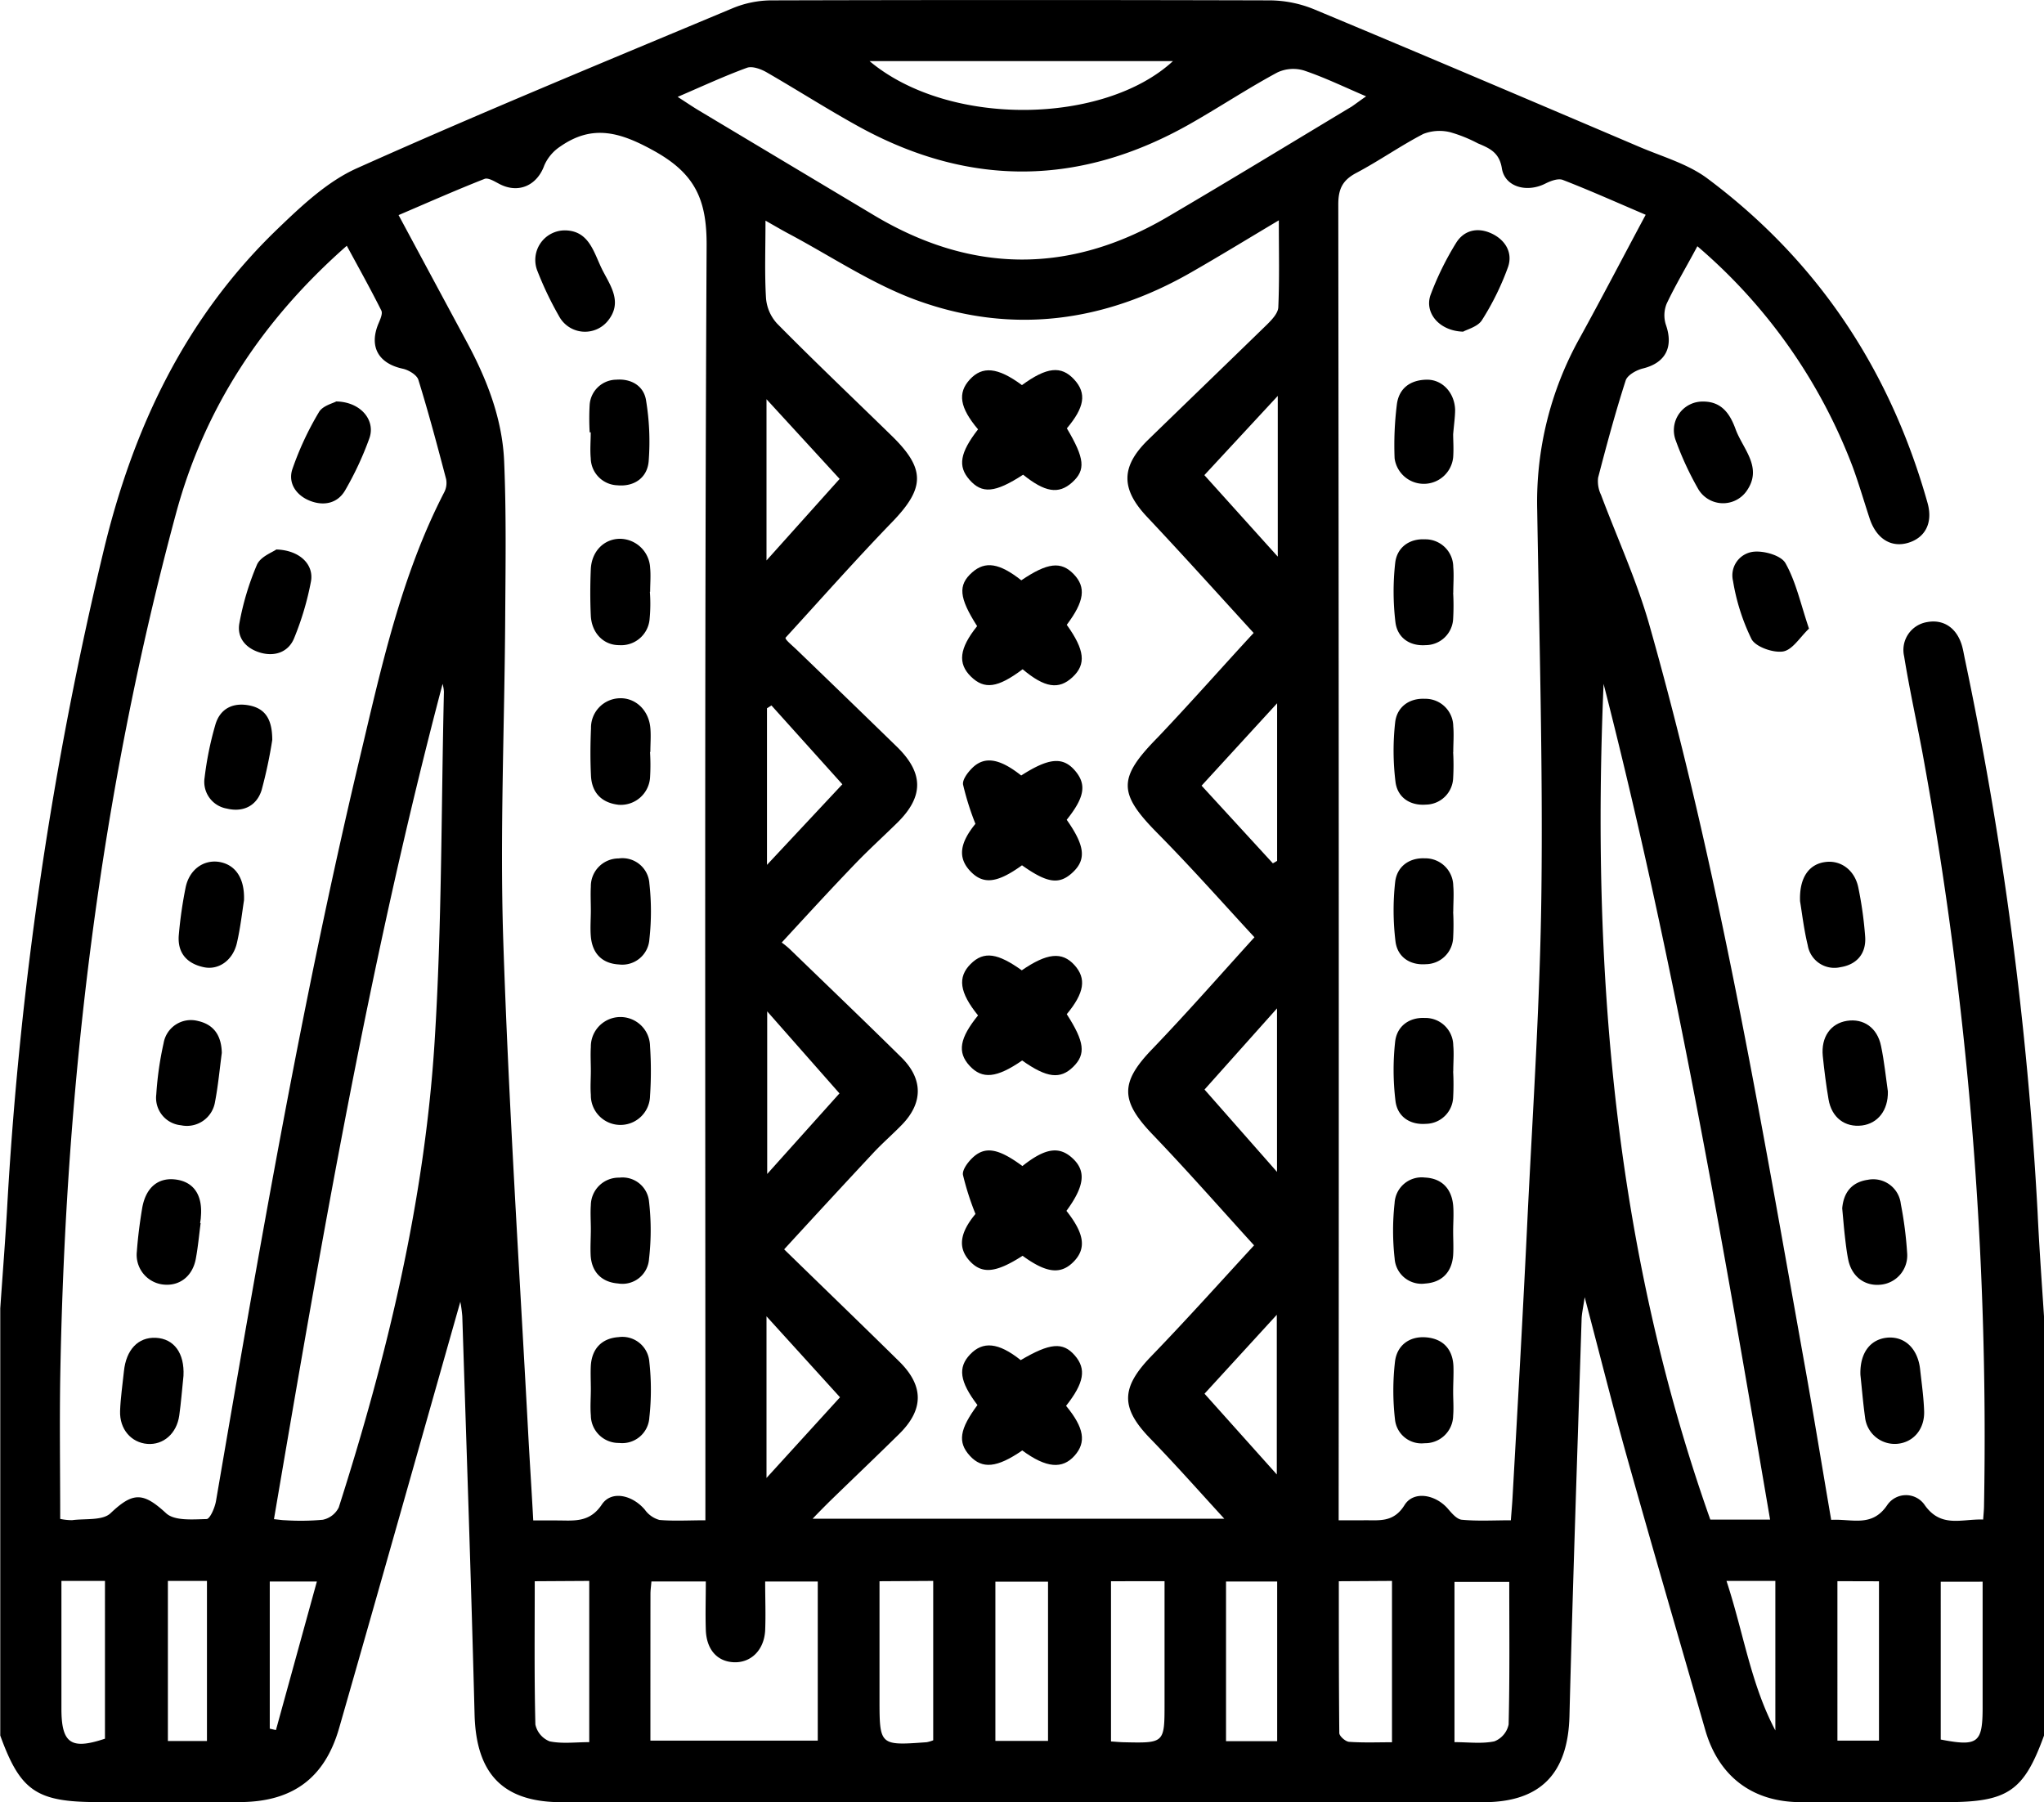 <svg xmlns="http://www.w3.org/2000/svg" viewBox="0 0 384 338.58"><g id="katman_2" data-name="katman 2"><g id="katman_1-2" data-name="katman 1"><path d="M384,247.3v78.76c-3.79,10.44-6.8,12.5-18.33,12.5-9.12,0-18.24,0-27.37,0s-15.45-4.9-17.94-13.56c-4.86-16.91-9.8-33.79-14.55-50.72-2.76-9.8-5.22-19.67-8.1-30.58-.3,2.06-.55,3.1-.58,4.15-.79,24.85-1.65,49.7-2.28,74.55-.28,10.76-5.42,16.16-16.13,16.17H105.49c-11,0-16-5.32-16.33-16.34-.64-25-1.51-50-2.31-74.93a24.53,24.53,0,0,0-.37-2.74C78.87,271.36,71.36,298,63.72,324.62,61,334.12,54.89,338.53,45,338.55c-8.87,0-17.75,0-26.62,0-11.52,0-14.55-2.07-18.33-12.5V245.8c.46-6.71,1-13.42,1.36-20.14A695.9,695.9,0,0,1,19.45,103.53C25,80.38,34.79,59.73,52.05,43.1c4.54-4.37,9.43-9,15-11.49,23.34-10.46,47-20.19,70.6-30.07A19.24,19.24,0,0,1,144.92.07q46.88-.13,93.74,0A22.36,22.36,0,0,1,247,1.8c20.38,8.5,40.7,17.15,61,25.8,4.36,1.86,9.15,3.2,12.86,6,20.71,15.49,34.26,36,41.26,60.88,1.06,3.77-.46,6.55-3.65,7.5s-6-.76-7.26-4.67c-1.05-3.2-2-6.46-3.15-9.6a102,102,0,0,0-29.18-41.45c-2,3.76-4.06,7.18-5.76,10.77a5.79,5.79,0,0,0-.15,4c1.46,4.19-.09,7.15-4.31,8.19-1.23.3-2.92,1.24-3.25,2.26-1.93,6-3.59,12.14-5.18,18.27a5.9,5.9,0,0,0,.55,3.22c3,8,6.63,15.92,9,24.15,13,45.71,20.88,92.5,29.24,139.19,1.74,9.68,3.31,19.39,5,29.22,3.9-.23,7.68,1.49,10.55-2.81a4.26,4.26,0,0,1,6.93-.1c3.09,4.53,7,2.7,11.07,2.85.07-1,.15-1.75.16-2.47a711.8,711.8,0,0,0-11.59-141.72c-1.13-6-2.45-12-3.42-18a5.3,5.3,0,0,1,4.32-6.41c3-.56,5.48,1,6.5,4.27.26.83.39,1.7.57,2.55a682.12,682.12,0,0,1,13.68,103.91C383.09,234.13,383.57,240.71,384,247.3ZM235.52,118.91c-6.13-6.7-13-14.34-20-21.78-4.94-5.22-5-9.43.13-14.46C223.08,75.45,230.55,68.25,238,61c.92-.91,2.1-2.14,2.15-3.27.23-5.21.1-10.42.1-16.34-5.88,3.5-11.16,6.74-16.53,9.81-16.28,9.33-33.57,11.64-51.21,5.31-8.59-3.08-16.38-8.39-24.52-12.7-1.25-.67-2.47-1.39-4.18-2.36,0,5.36-.18,10,.1,14.59A8,8,0,0,0,146,60.8c7,7.09,14.28,14,21.45,21,6.47,6.28,6.34,9.88.14,16.29-6.84,7.07-13.36,14.45-20,21.7-.17.31,1,1.25,2.09,2.28q9.45,9.1,18.86,18.26c5,4.91,5,9.3.11,14.16-2.58,2.54-5.29,5-7.79,7.58-4.67,4.85-9.22,9.81-14,15a15.82,15.82,0,0,1,1.55,1.27c7,6.78,14.05,13.52,21,20.38,4,4,4,8.46.08,12.53-1.74,1.8-3.64,3.44-5.35,5.26-5.6,6-11.14,12-16.88,18.26-.36-.64-.28-.38-.11-.22,7.25,7.07,14.54,14.09,21.75,21.19,4.68,4.59,4.68,9.05.06,13.62-4.36,4.3-8.8,8.52-13.19,12.79-1,1-2,2-3.11,3.17h77.35c-4.35-4.74-9-10-13.85-15-5.69-5.82-5.61-9.6.11-15.52,6.93-7.17,13.58-14.61,19.33-20.84-5.83-6.39-12.33-13.81-19.16-20.93-6-6.29-6-9.72.08-16,6.81-7.1,13.29-14.51,19.15-20.95-5.39-5.81-11.59-12.84-18.17-19.5-7.53-7.6-7.52-10.43.1-18.15C224.05,131.63,230.24,124.6,235.52,118.91Zm-103,166.7V280.5c0-78.13-.17-156.25.23-234.37.05-8.7-2.22-13.55-9.92-17.81-6.36-3.53-11.54-5-17.57-.8a8.19,8.19,0,0,0-3,3.54c-1.34,3.75-4.79,5.35-8.34,3.55-.93-.47-2.18-1.29-2.9-1-5.39,2.12-10.69,4.47-16.14,6.8,4.44,8.26,8.63,16.06,12.83,23.86,3.77,7,6.65,14.38,7,22.34.42,9.85.26,19.73.2,29.6-.12,20-1,40-.38,60,1,30.72,3,61.4,4.65,92.1.3,5.71.68,11.4,1,17.33h4.48c3.13,0,6.09.48,8.41-3,1.8-2.7,5.75-1.78,8.09,1a5,5,0,0,0,2.74,1.91C126.6,285.78,129.34,285.61,132.52,285.61ZM309.17,40.35c-5.46-2.33-10.46-4.57-15.57-6.55-.88-.34-2.29.19-3.28.69-3.47,1.76-7.62.65-8.17-2.88-.48-3-2.35-3.77-4.51-4.68a26.71,26.71,0,0,0-5.19-2.09,8.37,8.37,0,0,0-5.05.32c-4.32,2.24-8.32,5.07-12.62,7.34-2.56,1.36-3.36,3-3.36,5.9q.14,121.5.07,243v4.21c1.93,0,3.29,0,4.65,0,2.88-.05,5.63.52,7.72-2.85,1.71-2.76,5.82-2,8.14.67.73.85,1.69,2,2.64,2.08,2.94.28,5.93.1,9.2.1.13-1.8.27-3.27.34-4.74,1-17.72,2-35.44,2.84-53.16,1-20.09,2.33-40.19,2.56-60.29.28-23.87-.41-47.75-.79-71.62a63.12,63.12,0,0,1,8-32.32C300.94,55.94,304.91,48.3,309.17,40.35Zm-297.86,245a11,11,0,0,0,2.23.24c2.46-.33,5.73.11,7.22-1.3,4.22-4,6.11-4,10.45,0,1.58,1.46,5,1.15,7.59,1.09.64,0,1.57-2.14,1.78-3.4,8-46.62,16-93.26,26.94-139.3,4.07-17.09,7.76-34.35,15.92-50.17A3.81,3.81,0,0,0,83.81,90c-1.64-6.24-3.3-12.48-5.21-18.64-.29-.93-1.82-1.85-2.93-2.09-4.65-1-6.4-4.23-4.52-8.6.31-.73.77-1.77.49-2.33-2-4-4.23-8-6.49-12.17-15.91,14-26.74,30.49-32.09,50.31C18.78,149.36,12.33,203.3,11.33,258,11.17,267.05,11.31,276.14,11.31,285.34Zm40.16.05c1.1.11,1.59.2,2.07.2a45.38,45.38,0,0,0,7.1-.09,4.33,4.33,0,0,0,3-2.31c9.1-28.48,16.1-57.48,18-87.37,1.39-21.91,1.24-43.92,1.76-65.88a7.54,7.54,0,0,0-.25-1.47C69.49,180.15,60.47,232.59,51.47,285.39ZM301.26,128.48c-2.27,53.42,2,106.05,20.05,157h11.23C323.54,232.68,314.52,180.2,301.26,128.48ZM256.65,18.1c-4.12-1.76-7.82-3.56-11.69-4.86a7,7,0,0,0-5,.38c-5.58,3-10.91,6.55-16.45,9.69C203,34.93,182.4,35.21,161.74,24c-6-3.28-11.79-7-17.74-10.43-1.07-.61-2.68-1.2-3.69-.83-4.26,1.56-8.4,3.48-13,5.46,1.56,1,2.68,1.77,3.84,2.47q16.55,9.91,33.11,19.81c18.26,10.9,36.63,11.07,55,.32,11.63-6.82,23.14-13.85,34.7-20.79C254.76,19.46,255.54,18.86,256.65,18.1ZM122.19,327h31.44V297.11h-9.88c0,3.22.12,6.2,0,9.17-.19,3.72-2.67,6.12-5.86,6s-5.17-2.43-5.29-6.08c-.1-3,0-5.94,0-9.1H122.38c-.07.91-.18,1.63-.18,2.35C122.19,308.53,122.19,317.64,122.19,327ZM163.36,11.48c14.93,12.52,44.08,11.93,57,0Zm33.53,315.58V297.14H187v29.92Zm54.63-30c0,9.62,0,19.07.09,28.51,0,.59,1.16,1.61,1.84,1.66,2.69.19,5.4.08,8.06.08V297Zm-42.8,0v30.1c1,.06,1.72.14,2.45.15,7.61.17,7.61.17,7.61-7.32V297.05Zm-43.49,0v22c0,8.89,0,8.89,8.89,8.24a7,7,0,0,0,1.2-.36V297Zm-64.77,0c0,9.25-.1,18.08.12,26.91a4.39,4.39,0,0,0,2.68,3.17c2.35.49,4.88.15,7.44.15V297Zm183.08.13H273.25v30.1c2.61,0,5.14.34,7.49-.15a4.35,4.35,0,0,0,2.68-3.17C283.64,315.11,283.54,306.28,283.54,297.16Zm-43.6,29.92v-30h-9.61v30ZM11.54,297V321c0,6.53,1.8,7.78,8.18,5.64V297Zm333.65.05V327H353V297.07Zm19.41,29.75c7,1.35,7.87.65,7.87-6.06q0-9,0-17.92v-5.67H364.6ZM157.71,205.41,144.13,190v30.55Zm68.58-.72,13.62,15.47V189.44Zm0,57.14L239.87,277V247ZM144,247.29v30.37l13.81-15.16Zm0-142c5.25-5.84,9.86-11,13.74-15.32L144,75Zm96.05-30.91L226.26,89.26l13.79,15.31Zm-95.12,58.15-.84.53v29.42l14.16-15.14Zm94.2,29.66.8-.46V132.12L225.74,147.6ZM31.54,297v30.08h7.34V297Zm292.81,0c3.18,9.65,4.56,19.38,9.18,28.09V297ZM50.68,324.76l1.16.26,7.69-27.91H50.68Z"/><path d="M349.51,258.28c-.13-4.2,1.94-6.82,5.33-7,3.16-.12,5.48,2.2,5.89,6,.29,2.6.66,5.2.75,7.81.12,3.45-2.07,5.94-5.15,6.16a5.61,5.61,0,0,1-5.95-5C350,263.53,349.78,260.79,349.51,258.28Z"/><path d="M346.09,227c.24-2.74,1.58-4.89,4.83-5.36a5.21,5.21,0,0,1,6.18,4.54,71.62,71.62,0,0,1,1.19,9.24,5.51,5.51,0,0,1-5,5.93c-3,.3-5.44-1.54-6.08-4.76-.29-1.47-.46-2.95-.63-4.44S346.27,228.9,346.09,227Z"/><path d="M320,75.44c3.53,0,5.06,2.44,6.06,5.19,1.37,3.76,5.24,7.23,2,11.71a5.41,5.41,0,0,1-9.1-.61,58.57,58.57,0,0,1-4.2-9.14A5.39,5.39,0,0,1,320,75.44Z"/><path d="M339.85,118.1c-1.66,1.56-3.09,4-4.88,4.29s-5.09-.82-5.91-2.31a39.21,39.21,0,0,1-3.48-10.93,4.47,4.47,0,0,1,3.86-5.5c2-.21,5.2.71,6,2.17C337.41,109.32,338.27,113.43,339.85,118.1Z"/><path d="M354.67,205.05c.07,3.57-1.9,6-4.85,6.39-3.22.4-5.72-1.48-6.3-4.92-.46-2.69-.8-5.41-1.08-8.13-.35-3.55,1.47-6.13,4.55-6.61s5.7,1.26,6.4,4.75C354,199.45,354.29,202.43,354.67,205.05Z"/><path d="M338.17,169.31c-.17-4.47,1.71-7,4.79-7.37,2.85-.37,5.47,1.5,6.15,4.77a71.51,71.51,0,0,1,1.29,9.22c.24,3.22-1.58,5.29-4.65,5.77a5.07,5.07,0,0,1-6.14-4.14C338.88,174.55,338.53,171.45,338.17,169.31Z"/><path d="M192.08,219.06c4.3-3.42,6.94-3.78,9.45-1.43s2.27,5.15-1.18,9.85c3.38,4.27,3.78,7.07,1.35,9.55s-5.15,2.13-9.59-1.11c-5,3.21-7.61,3.48-9.91,1s-1.9-5.3,1.06-8.86a52,52,0,0,1-2.35-7.33c-.16-.93.87-2.32,1.71-3.14C185,215.26,187.53,215.7,192.08,219.06Z"/><path d="M192,162.56c-4.72,3.41-7.36,3.67-9.81,1-2.27-2.49-1.86-5.21,1.06-8.79a52,52,0,0,1-2.32-7.36c-.16-.93.88-2.3,1.72-3.13,2.32-2.29,5.18-1.78,9.2,1.41,5.19-3.33,7.83-3.57,10.11-.91s1.71,5.13-1.56,9.23c3.41,4.85,3.71,7.44,1.16,9.85S196.76,165.93,192,162.56Z"/><path d="M183.74,190.76c-3.5-4.32-3.88-7.18-1.38-9.67s5.12-2,9.6,1.2c4.74-3.26,7.56-3.55,9.88-1s1.87,5.26-1.43,9.24c3.34,5.2,3.63,7.51,1.21,9.89s-4.92,2.12-9.59-1.19c-4.81,3.31-7.49,3.57-9.87,1S180.31,195,183.74,190.76Z"/><path d="M183.74,80.66c-3.45-4.09-3.87-6.84-1.54-9.37s5.19-2.35,9.79,1.06c4.65-3.4,7.37-3.7,9.8-1.07s1.93,5.28-1.36,9.19c3.36,5.67,3.57,7.83,1,10.15s-5.15,1.83-9.22-1.44c-5.28,3.43-7.74,3.65-10.11.91C179.92,87.59,180.33,85.07,183.74,80.66Z"/><path d="M192.12,125.73c-4.69,3.52-7.18,3.85-9.71,1.38s-2.19-5.31,1.16-9.48c-3.41-5.34-3.63-7.72-.93-10.1,2.46-2.18,5.14-1.74,9.23,1.49,4.92-3.33,7.46-3.63,9.84-1.16s2,5.13-1.3,9.52c3.39,4.74,3.68,7.41,1.09,9.83S196.27,129.22,192.12,125.73Z"/><path d="M200.28,264.11c3.41,4.13,3.84,6.86,1.58,9.38s-5.26,2.35-9.81-1c-4.73,3.26-7.52,3.55-9.85,1s-1.92-5,1.43-9.53c-3.35-4.41-3.73-7.06-1.36-9.53s5.26-2.28,9.49,1.09c5.5-3.24,7.92-3.45,10.15-.89S203.67,259.81,200.28,264.11Z"/><path d="M111,261c0-1.49-.08-3,0-4.48.22-3.22,2.12-5.11,5.21-5.32a5.08,5.08,0,0,1,5.78,4.67,47.24,47.24,0,0,1,0,10.43,5.1,5.1,0,0,1-5.69,4.78A5.22,5.22,0,0,1,111,265.9C110.86,264.29,111,262.66,111,261Z"/><path d="M111,230.89c0-1.49-.11-3,0-4.48a5.24,5.24,0,0,1,5.36-5.17,5,5,0,0,1,5.57,4.48,46.91,46.91,0,0,1,0,10.79,5,5,0,0,1-5.82,4.61c-3.08-.24-5-2.16-5.15-5.37C110.89,234.13,111,232.51,111,230.89Z"/><path d="M111,201.19c0-1.5-.09-3,0-4.49a5.56,5.56,0,0,1,11.12-.15,69.17,69.17,0,0,1,0,9.33,5.56,5.56,0,0,1-11.12-.21C110.88,204.18,111,202.68,111,201.19Z"/><path d="M111,171.06c0-1.49-.08-3,0-4.48a5.23,5.23,0,0,1,5.23-5.31A5.08,5.08,0,0,1,122,166a47.24,47.24,0,0,1,0,10.43,5.1,5.1,0,0,1-5.71,4.76c-3.12-.17-5-2-5.29-5.24C110.86,174.31,111,172.68,111,171.06Z"/><path d="M122.09,111.18a30.28,30.28,0,0,1-.06,5.22,5.36,5.36,0,0,1-5.72,4.8c-3,0-5.19-2.36-5.32-5.61-.13-2.86-.12-5.73,0-8.59.13-3.44,2.51-5.81,5.58-5.78a5.74,5.74,0,0,1,5.57,5.48c.14,1.48,0,3,0,4.48Z"/><path d="M122.12,141.29a39.23,39.23,0,0,1,0,4.85,5.51,5.51,0,0,1-5.9,5.05c-3.1-.35-5-2.16-5.19-5.36-.15-3-.13-6,0-9a5.53,5.53,0,0,1,5.32-5.65c3-.14,5.54,2.2,5.83,5.59.13,1.48,0,3,0,4.48Z"/><path d="M110.78,81.22a45.25,45.25,0,0,1,0-5.21,5.07,5.07,0,0,1,5-4.68c2.75-.22,5.16,1.12,5.59,3.88a47.5,47.5,0,0,1,.49,11.48c-.27,3.06-2.71,4.78-5.88,4.48a5.19,5.19,0,0,1-5-5.1c-.15-1.61,0-3.23,0-4.85Z"/><path d="M106.16,43.28c4.57.07,5.39,4.2,7,7.42,1.53,3,3.88,6.11,1,9.62a5.53,5.53,0,0,1-9.13-.91A63.5,63.5,0,0,1,101,51,5.56,5.56,0,0,1,106.16,43.28Z"/><path d="M273,261.48c0,1.49.12,3,0,4.48a5.26,5.26,0,0,1-5.37,5.17,5,5,0,0,1-5.56-4.49,47.57,47.57,0,0,1,0-10.8c.35-3.07,2.69-4.85,5.83-4.6s5,2.17,5.15,5.38C273.11,258.24,273,259.86,273,261.48Z"/><path d="M273,231.31c0,1.5.09,3,0,4.48-.23,3.21-2.12,5.12-5.21,5.34a5.07,5.07,0,0,1-5.78-4.67A47.23,47.23,0,0,1,262,226a5.09,5.09,0,0,1,5.69-4.78c3.09.14,5,2,5.31,5.21C273.14,228.07,273,229.69,273,231.31Z"/><path d="M273,201.28a46.12,46.12,0,0,1,0,4.85,5.19,5.19,0,0,1-5.12,5c-3,.23-5.34-1.35-5.71-4.26a48.35,48.35,0,0,1-.07-11.15c.31-2.9,2.61-4.62,5.56-4.48a5.23,5.23,0,0,1,5.36,5.17c.15,1.61,0,3.24,0,4.86Z"/><path d="M273,171.29a46.12,46.12,0,0,1,0,4.85,5.19,5.19,0,0,1-5.12,5c-3,.23-5.34-1.35-5.71-4.26a48.26,48.26,0,0,1-.07-11.14c.31-2.91,2.61-4.62,5.56-4.49a5.24,5.24,0,0,1,5.36,5.17c.14,1.61,0,3.24,0,4.86Z"/><path d="M273,81.57c0,1.13.12,2.75,0,4.36A5.54,5.54,0,0,1,262,86.1a61.35,61.35,0,0,1,.41-10c.36-3.21,2.61-4.75,5.7-4.77,2.93,0,5.18,2.52,5.26,5.69C273.36,78.35,273.16,79.71,273,81.57Z"/><path d="M273,111.35a43.58,43.58,0,0,1,0,4.85,5.19,5.19,0,0,1-5.15,5c-3,.22-5.32-1.38-5.69-4.28a48.35,48.35,0,0,1-.05-11.15c.32-2.9,2.63-4.6,5.58-4.45a5.23,5.23,0,0,1,5.33,5.2c.14,1.61,0,3.24,0,4.86Z"/><path d="M273,141.31a43.58,43.58,0,0,1,0,4.85,5.19,5.19,0,0,1-5.12,5c-3,.23-5.34-1.36-5.71-4.26a47.8,47.8,0,0,1-.07-11.15c.31-2.9,2.61-4.61,5.57-4.47a5.23,5.23,0,0,1,5.35,5.17c.14,1.61,0,3.24,0,4.86Z"/><path d="M274.87,62.31c-4.57-.14-7.35-3.64-6.08-7a55.63,55.63,0,0,1,4.76-9.67c1.44-2.34,3.94-3,6.57-1.82s4.15,3.61,3.18,6.37a50.66,50.66,0,0,1-4.92,10C277.59,61.39,275.6,61.89,274.87,62.31Z"/><path d="M34.47,258.47c-.26,2.48-.45,5-.79,7.43-.47,3.42-3,5.6-6,5.36s-5.24-2.73-5.12-6.19c.09-2.49.47-5,.72-7.44.41-4.06,2.67-6.46,6-6.3C32.68,251.49,34.69,254.2,34.47,258.47Z"/><path d="M37.69,229.8c-.29,2.22-.49,4.46-.9,6.66-.62,3.4-3.2,5.3-6.36,4.83a5.61,5.61,0,0,1-4.72-6.18c.2-2.72.55-5.44,1-8.14.69-4,3.15-5.93,6.63-5.33,3.2.56,4.76,3.06,4.39,7,0,.37-.09.74-.13,1.11Z"/><path d="M63.16,75.42c4.59.07,7.43,3.51,6.24,6.9a59.9,59.9,0,0,1-4.55,9.78c-1.42,2.47-4,3-6.58,2s-4.21-3.31-3.35-5.94a57.39,57.39,0,0,1,5-10.74C60.62,76.22,62.53,75.78,63.16,75.42Z"/><path d="M41.67,197.8c-.41,3.09-.69,6.19-1.28,9.24A5.35,5.35,0,0,1,34,211.4a5.17,5.17,0,0,1-4.64-5.79A62,62,0,0,1,30.73,196a5.21,5.21,0,0,1,6.43-4.2C40.32,192.5,41.6,194.71,41.67,197.8Z"/><path d="M51.91,103.23c4.38.13,7.09,2.81,6.51,6a54.81,54.81,0,0,1-3.17,10.68c-1.06,2.58-3.59,3.48-6.28,2.72s-4.5-2.73-4-5.53a51.36,51.36,0,0,1,3.3-11C48.94,104.56,51.17,103.77,51.91,103.23Z"/><path d="M51.15,139a87.66,87.66,0,0,1-2,9.43c-.94,3-3.5,4.22-6.56,3.47a5.09,5.09,0,0,1-4.15-5.82,61.5,61.5,0,0,1,2-9.86c.87-3.1,3.33-4.3,6.41-3.69S51.14,135.24,51.15,139Z"/><path d="M45.84,169.14c-.34,2.16-.67,5.14-1.33,8-.74,3.25-3.42,5.17-6.24,4.56-3.24-.69-5-2.77-4.67-6.15a80.1,80.1,0,0,1,1.28-8.86c.69-3.28,3.27-5.15,6.13-4.79C44.09,162.33,46,164.82,45.84,169.14Z"/></g></g></svg>